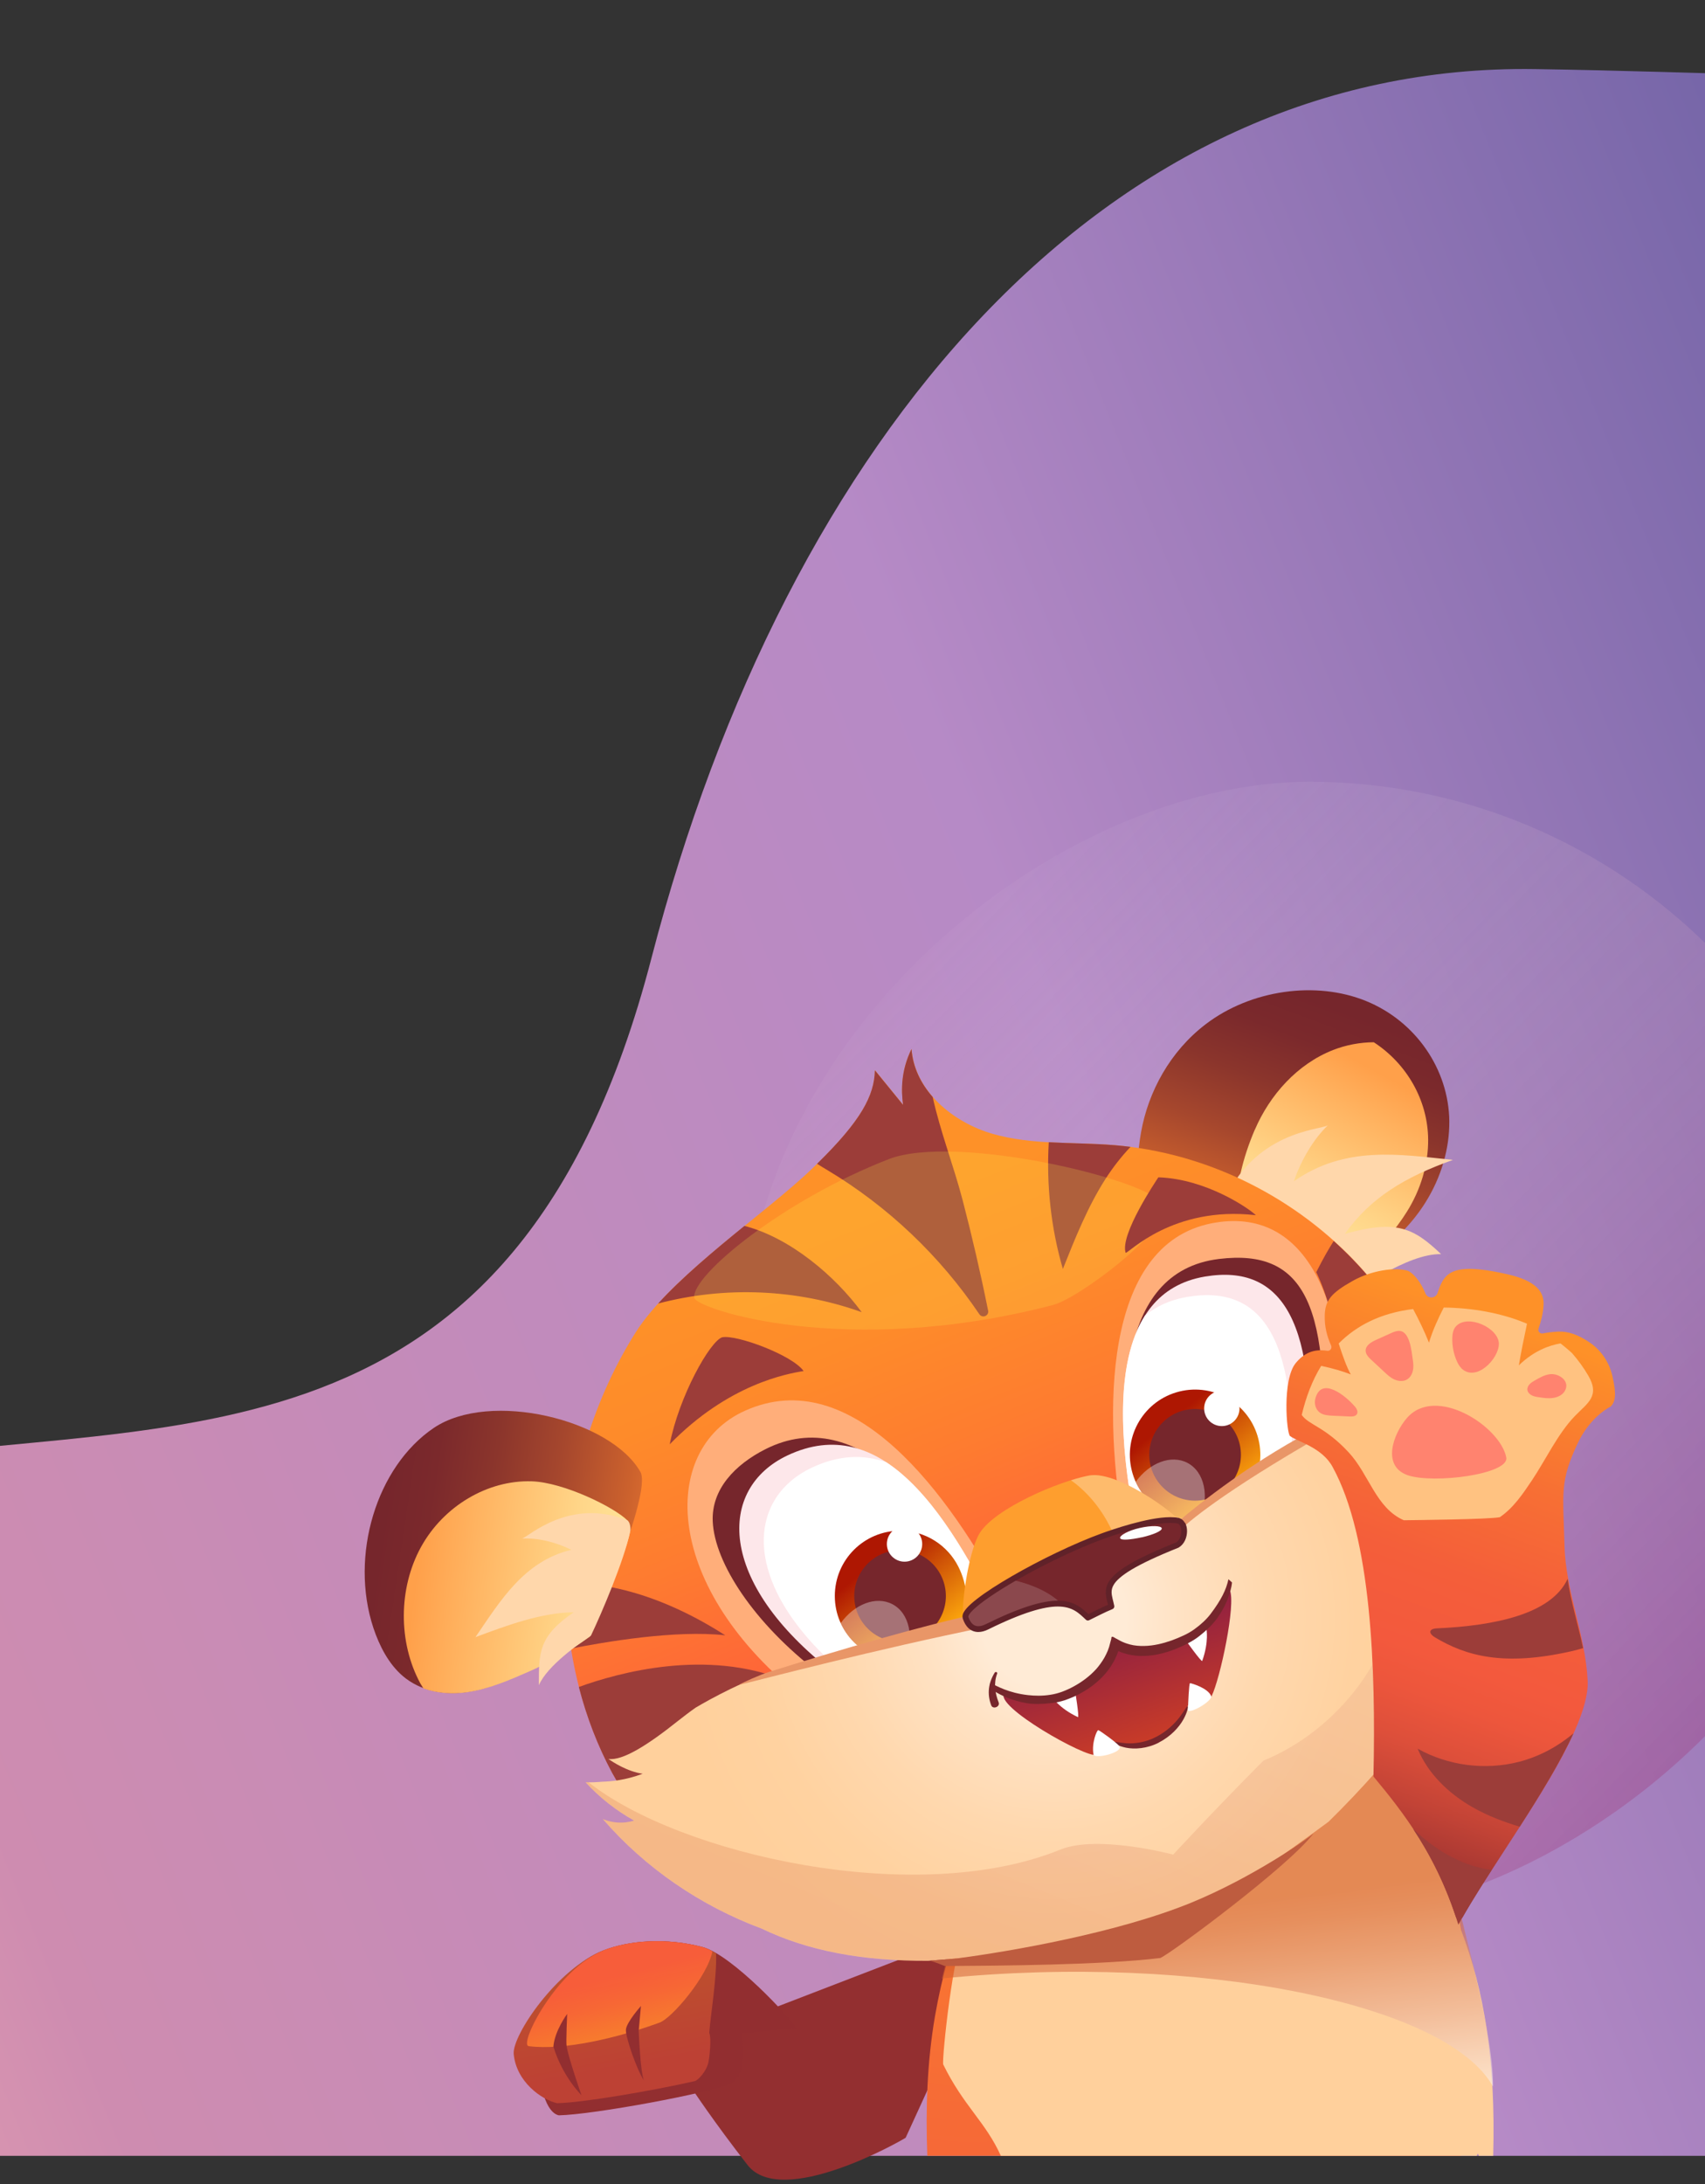 <svg width="360" height="461" viewBox="0 0 360 461" fill="none" xmlns="http://www.w3.org/2000/svg">
<rect x="0" y="0" width="360" height="461" fill="#333333" stroke="none"/>
<path d="M482 455V0C459.499 22.317 396.421 15.658 324.11 14.582C233.721 13.238 166.22 91.749 137.539 202.257C108.858 312.765 35.562 298.246 -30.491 308.732C-83.333 317.121 -125.515 409.739 -140 455H482Z" fill="url(#paint0_linear_2061_2)"/>
<rect x="396" y="165" width="240" height="239" rx="119.5" transform="rotate(90 396 165)" fill="url(#paint1_linear_2061_2)"/>
<path d="M191.249 451.164C190.11 451.935 165.033 466.147 157.848 456.947C150.664 447.747 146.125 440.843 146.125 440.843L158.129 425.807L212.435 404.901L191.231 451.164H191.249Z" fill="#932F30"/>
<path d="M308.457 454.972C309.647 451.561 310.452 448.449 310.732 445.776C312.483 429.863 309.034 405.23 304.028 385.045L286.418 361.659C269.001 370.451 250.306 376.394 231.365 378.679C225.921 379.33 220.478 379.611 215.051 379.594C206.369 393.643 200.224 409.239 197.406 425.591C195.743 435.244 195.428 445.178 195.796 454.99H308.457V454.972Z" fill="url(#paint2_radial_2061_2)"/>
<path d="M211.344 454.989H311.81C311.88 454.831 311.968 454.655 312.038 454.497C312.108 454.655 312.178 454.831 312.249 454.989H315.282C315.825 434.67 313.371 420.182 308.496 407.344C307.287 399.775 305.726 392.171 303.973 385.128L290.472 367.25C288.053 366.144 285.475 365.564 282.793 365.933C279.847 366.32 277.164 367.812 274.552 369.252C250.917 382.441 227.3 395.63 203.665 408.802C201.421 410.048 198.808 434.775 199.159 435.724C203.454 444.487 208.118 447.877 211.309 454.972L211.344 454.989Z" fill="#FFD09C"/>
<path d="M240.93 238.951C242.454 230.399 247.063 221.9 254.546 216.187C264.096 208.88 277.87 206.97 288.419 211.263C298.969 215.556 305.89 225.72 306.013 236.62C306.066 242.473 304.296 248.466 301.001 253.741C295.674 262.275 286.316 268.811 276.082 271.142C266.725 273.28 253.039 272.106 246.099 266.113C239.282 260.242 239.475 247.134 240.93 238.951Z" fill="url(#paint3_linear_2061_2)"/>
<path d="M264.937 238.477C268.109 231.065 273.927 224.581 281.445 221.619C284.178 220.55 287.122 219.99 290.066 219.972C297.076 224.528 301.457 232.239 301.545 240.44C301.597 245.68 300.002 251.059 297.023 255.791C292.239 263.449 283.898 270.809 274.716 272.894C272.14 273.472 269.108 272.281 266.094 272.281C259.102 262.765 259.838 250.411 264.92 238.477H264.937Z" fill="url(#paint4_linear_2061_2)"/>
<path d="M259.925 265.85C260.206 265.009 258.243 254.564 258.103 254.337C264.517 238.723 278.711 238.495 280.358 237.514C277.327 240.423 274.698 244.891 273.191 249.325C284.056 241.684 295.604 243.664 306.784 244.804C296.603 248.431 289.383 252.777 283.951 260.417C294.868 257.368 298.46 259.156 304.278 264.693C297.269 264.5 286.176 272.421 282.794 274.945C275.329 272.334 260.416 275.348 257.91 274.401C257.91 272.018 259.54 267.637 259.925 265.867V265.85Z" fill="#FFD7AB"/>
<path d="M310.972 326.009C297.689 340.659 280.568 352.505 264.726 362.038C239.001 377.494 210.35 384.574 181.138 389.866C169.011 392.056 156.762 393.879 144.443 395.246C138.888 389.673 133.893 382.734 129.302 374.2C113.969 345.741 117.14 308.345 134.174 281.271C141.604 269.477 161.423 256.299 171.429 246.696C181.716 236.83 184.59 231.415 184.747 225.878C186.728 228.314 188.708 230.749 190.688 233.168C190.267 229.978 190.267 225.878 192.475 221.392C193.124 230.241 201.237 236.9 209.579 239.301C217.92 241.702 226.752 240.983 235.374 241.702C254.159 243.261 272.349 251.988 285.667 265.78C298.968 279.588 307.274 298.356 308.606 317.65L310.989 326.009H310.972Z" fill="url(#paint5_linear_2061_2)"/>
<path d="M119.875 342.656L124.011 334.368C124.011 334.368 136.382 334.368 153.135 345.145C142.673 343.953 127.498 346.564 120.541 347.949C120.26 346.196 120.033 344.426 119.857 342.656H119.875Z" fill="#9C3D39"/>
<path d="M165.91 354.731C155.465 370.502 141.919 375.969 130.424 376.215C130.301 376.004 129.39 374.427 129.267 374.2C126.183 368.469 123.852 362.353 122.223 356.045C130.669 352.978 149.262 347.896 165.892 354.713L165.91 354.731Z" fill="#9C3D39"/>
<path d="M283.583 313.655C286.439 273.998 275.487 254.301 255.79 258.192C232.816 262.73 232.799 298.304 237.443 323.854C242.086 349.403 283.583 313.655 283.583 313.655Z" fill="#FFAE7A"/>
<path d="M283.074 311.587C284.441 292.328 282.496 278.029 277.922 268.496C279.394 265.552 280.691 263.344 281.602 261.924C282.986 263.169 284.353 264.465 285.65 265.815C298.951 279.623 307.257 298.391 308.589 317.685L310.972 326.044C307.59 329.777 303.962 333.316 300.16 336.699C287.998 333.492 277.116 327.691 271.035 320.804C277.922 316.108 283.074 311.604 283.074 311.604V311.587Z" fill="#9C3D39"/>
<path d="M278.922 310.781C281.217 275.926 275.785 263.466 257.385 265.709C235.252 268.391 235.988 297.568 239.896 319.21C243.821 340.869 278.922 310.781 278.922 310.781Z" fill="#76262C"/>
<path d="M276.03 312.13C278.448 279.326 270.913 266.656 254.423 269.425C234.534 272.772 235.462 298.777 239.388 319.911C243.313 341.045 276.03 312.13 276.03 312.13Z" fill="#FDE7EA"/>
<path d="M250.69 273.718C247.045 274.331 244.101 275.715 241.753 277.678C235.339 287.789 236.618 305.05 239.387 319.911C242.506 336.698 263.763 321.926 272.402 315.127C274.522 283.303 266.987 270.984 250.707 273.718H250.69Z" fill="white"/>
<path d="M169.905 358.656C139.834 335.157 139.151 305.979 157.218 297.778C179.982 287.457 200.379 315.127 212.646 338.398C224.913 361.653 169.923 358.656 169.923 358.656H169.905Z" fill="#FFAE7A"/>
<path d="M172.85 353.048C159.199 342.604 150.875 329.864 150.489 321.102C150.191 314.303 155.203 309.098 161.617 305.856C181.419 295.868 198.364 318.596 208.458 337.89C218.552 357.184 172.832 353.048 172.832 353.048H172.85Z" fill="#76262C"/>
<path d="M176.038 353.048C151.154 333.825 151.557 314.11 166.277 307.171C185.992 297.866 199.538 319.227 209.298 338.118C219.077 357.009 176.038 353.048 176.038 353.048Z" fill="#FDE7EA"/>
<path d="M187.114 308.608C182.365 306.943 177.16 307.049 171.43 309.747C157.341 316.389 156.395 334.771 178.212 353.206C186.799 353.715 217.746 354.433 209.299 338.118C203.429 326.78 196.209 314.566 187.114 308.608Z" fill="white"/>
<path d="M135.208 310.641C128.935 299.618 103.472 293.362 91.591 301.371C79.465 309.554 73.805 328.34 78.834 343.568C80.131 347.458 82.093 351.191 85.002 353.697C88.77 356.939 93.764 357.78 98.408 357.149C103.052 356.518 107.45 354.538 111.796 352.593C115.564 350.893 120.19 348.317 124.536 345.022C124.536 345.022 137.819 315.214 135.208 310.623V310.641Z" fill="url(#paint6_linear_2061_2)"/>
<path style="mix-blend-mode:multiply" opacity="0.54" d="M306.013 393.721L290.522 367.155C288.103 366.051 285.527 365.473 282.846 365.841C279.902 366.226 277.221 367.716 274.61 369.153C250.988 382.313 227.383 395.473 203.761 408.616C203.376 408.827 202.517 408.739 201.431 408.546C200.467 411.525 199.608 414.539 198.872 417.571C253.038 412.156 305.505 422.846 315.248 440.387C315.195 427.858 309.009 407.898 305.995 393.721H306.013Z" fill="url(#paint7_linear_2061_2)"/>
<path d="M255.646 320.423C263.031 318.595 267.535 311.128 265.708 303.744C263.88 296.359 256.413 291.855 249.029 293.682C241.644 295.509 237.14 302.977 238.967 310.361C240.794 317.746 248.262 322.25 255.646 320.423Z" fill="url(#paint8_linear_2061_2)"/>
<path d="M242.665 307.048C242.665 312.393 246.993 316.721 252.338 316.721C257.683 316.721 262.011 312.393 262.011 307.048C262.011 301.703 257.683 297.375 252.338 297.375C246.993 297.375 242.665 301.703 242.665 307.048Z" fill="#76262C"/>
<g style="mix-blend-mode:overlay" opacity="0.35">
<path d="M239.808 312.743C242.699 308.731 247.273 306.943 250.725 308.748C254.352 310.658 255.421 315.863 253.336 320.769C253.003 320.787 252.67 320.822 252.337 320.822C246.765 320.822 241.981 317.51 239.808 312.743Z" fill="white"/>
</g>
<path d="M176.267 336.856C176.267 344.462 182.435 350.63 190.04 350.63C197.646 350.63 203.989 344.602 203.989 336.979C203.989 334.753 203.288 332.528 202.36 330.67C200.099 326.167 195.438 323.065 190.04 323.065C182.435 323.065 176.267 329.233 176.267 336.839V336.856Z" fill="url(#paint9_linear_2061_2)"/>
<path d="M180.367 336.856C180.367 342.201 184.696 346.529 190.04 346.529C195.385 346.529 199.713 342.201 199.713 336.856C199.713 331.511 195.385 327.183 190.04 327.183C184.696 327.183 180.367 331.511 180.367 336.856Z" fill="#76262C"/>
<g style="mix-blend-mode:overlay" opacity="0.35">
<path d="M177.511 342.569C180.402 338.556 184.976 336.768 188.428 338.573C192.056 340.484 193.124 345.688 191.039 350.595C190.706 350.612 190.373 350.647 190.04 350.647C184.468 350.647 179.684 347.335 177.511 342.569Z" fill="white"/>
</g>
<path d="M308.589 317.65C307.958 308.503 304.471 297.971 300.914 289.542C289.961 294.799 251.286 317.002 231.607 334.263C231.607 334.263 192.038 343.831 162.3 353.154C155.291 355.344 146.879 360.408 146.879 360.408C145.477 361.39 144.268 362.336 143.147 363.212C136.715 368.347 131.458 371.641 128.462 371.238C129.338 371.852 132.475 373.919 135.699 374.357C132.089 375.724 128.97 375.987 127.147 376.04C125.991 376.145 124.817 376.197 123.643 376.162C126.604 379.387 130.074 382.12 133.894 384.241C131.739 384.924 129.355 384.802 127.288 383.925C136.277 394.3 147.948 402.255 160.811 407.039C170.677 411.788 182.172 413.891 195.911 413.839C213.996 412.612 240.089 408.108 254.458 403.149C260.486 398.821 270.895 391.566 280.499 384.486C294.851 370.45 306.907 354.1 308.624 349.123C319.699 316.984 308.572 317.668 308.572 317.668L308.589 317.65Z" fill="url(#paint10_radial_2061_2)"/>
<path d="M162.423 352.856C177.125 348.247 194.754 343.042 207.634 340.326C207.914 341.307 208.16 342.324 208.353 343.358C185.063 348.054 160.67 354.503 156.026 355.607C156.868 355.064 160.477 353.469 162.423 352.856Z" fill="#E99667"/>
<path d="M275.662 304.945C282.934 300.915 287.858 299.075 292.94 297.147C294.22 296.674 295.376 296.254 296.393 295.886C297.409 295.535 298.32 295.29 299.039 295.044C300.493 294.571 301.282 294.273 301.264 294.203C301.247 294.116 300.405 294.256 298.898 294.571C298.145 294.746 297.216 294.922 296.165 295.202C295.113 295.518 293.939 295.885 292.625 296.289C287.403 298.006 281.795 299.25 274.47 303.316C260.206 311.219 249.306 320.682 248.132 321.663C246.94 322.627 248.868 323.17 248.955 323.205C249.586 322.382 255.79 316.581 275.662 304.945Z" fill="#E99667"/>
<path style="mix-blend-mode:multiply" opacity="0.25" d="M295.376 330.898C295.639 348.86 282.304 365.262 266.777 371.588C257.104 381.261 247.711 391.425 247.711 391.425C247.711 391.425 231.782 387.167 223.914 390.356C193.405 402.781 143.532 391.425 124.238 376.145C124.046 376.145 123.835 376.145 123.643 376.145C126.604 379.369 130.074 382.103 133.894 384.223C131.739 384.906 129.355 384.784 127.288 383.908C136.277 394.282 147.948 402.238 160.811 407.022C170.677 411.771 182.172 413.873 195.911 413.821C209.737 412.875 228.242 410.018 242.63 406.513C247.922 405.094 251.917 403.937 253.757 403.359C253.827 403.342 253.897 403.306 253.967 403.289C254.335 403.079 254.738 402.851 255.177 402.606C261.292 398.242 271.263 391.285 280.481 384.468C294.833 370.449 306.872 354.117 308.589 349.123C308.589 349.105 308.589 349.07 308.607 349.053C308.905 348.194 309.185 347.37 309.448 346.547C309.536 346.266 309.623 346.004 309.711 345.741C309.886 345.162 310.061 344.602 310.236 344.058C310.324 343.778 310.412 343.498 310.482 343.235C310.692 342.551 310.885 341.885 311.06 341.237C311.165 340.851 311.27 340.483 311.358 340.115C311.428 339.818 311.516 339.537 311.586 339.239C311.691 338.819 311.796 338.398 311.901 337.995C311.936 337.872 311.954 337.75 311.989 337.627C312.217 336.663 312.409 335.752 312.585 334.876L295.359 330.915L295.376 330.898Z" fill="url(#paint11_linear_2061_2)"/>
<path d="M249.359 321.838C251.006 321.4 236.409 310.238 230.012 311.412C223.599 312.586 210.14 318.334 206.863 323.556C204.901 326.692 203.359 335.542 203.323 340.028C203.288 343.007 204.024 343.042 205.356 341.956C208.668 339.222 229.049 327.236 249.359 321.856V321.838Z" fill="#FE9E2E"/>
<path opacity="0.3" d="M236.023 326.219C233.412 318.316 228.47 314.058 226.122 312.411C227.577 311.955 228.908 311.604 230.012 311.412C236.426 310.238 251.006 321.4 249.359 321.838C244.855 323.03 240.351 324.555 236.023 326.219Z" fill="white"/>
<path d="M232.921 324.169C235.111 323.38 244.329 320.138 248.692 320.945C250.41 321.26 250.515 324.905 248.587 326.097C231.431 332.966 233.902 335.314 234.638 339.082C232.991 339.748 231.256 340.676 229.661 341.448C226.805 338.661 223.861 335.717 208.353 343.375C206.232 344.427 204.567 343.761 203.831 341.395C203.008 338.784 220.794 328.585 232.921 324.187V324.169Z" fill="#76262C"/>
<path opacity="0.16" d="M208.353 343.358C206.233 344.409 204.568 343.743 203.832 341.378C203.429 340.063 207.687 336.856 213.575 333.404C217.956 334.351 221.934 336.191 224.09 338.504C221.058 338.258 216.414 339.362 208.353 343.358Z" fill="white"/>
<path d="M250.2 321.435C249.92 320.927 249.447 320.471 248.798 320.349C248.273 320.244 247.694 320.208 247.081 320.208C244.628 320.208 241.543 320.892 238.81 321.645C236.076 322.399 233.693 323.24 232.711 323.591C226.736 325.764 219.446 329.303 213.61 332.685C210.701 334.368 208.143 336.015 206.321 337.434C205.392 338.153 204.656 338.801 204.13 339.397C203.604 340.01 203.236 340.519 203.219 341.185L203.271 341.553C203.552 342.446 203.972 343.165 204.533 343.673C205.094 344.181 205.812 344.444 206.566 344.444C207.232 344.444 207.933 344.251 208.651 343.901C215.994 340.273 220.48 339.064 223.336 339.064C224.913 339.064 226 339.415 226.911 339.923C227.805 340.431 228.523 341.132 229.277 341.85C229.452 342.026 229.732 342.078 229.96 341.956C231.555 341.185 233.29 340.256 234.902 339.607C235.165 339.502 235.322 339.222 235.27 338.924C235.042 337.802 234.709 336.874 234.709 336.05C234.709 335.524 234.814 335.034 235.165 334.455C235.673 333.597 236.794 332.545 238.932 331.266C241.07 329.987 244.242 328.48 248.833 326.64L248.921 326.587C250.13 325.834 250.621 324.432 250.638 323.17C250.638 322.539 250.516 321.926 250.235 321.4L250.2 321.435ZM248.29 325.553C242.174 328.007 238.529 329.882 236.374 331.511C235.287 332.335 234.569 333.089 234.113 333.842C233.658 334.596 233.482 335.349 233.482 336.05C233.482 336.996 233.745 337.855 233.956 338.696C232.554 339.292 231.117 340.028 229.802 340.676C229.137 340.045 228.418 339.38 227.507 338.854C226.438 338.241 225.106 337.837 223.354 337.837C220.147 337.837 215.556 339.134 208.125 342.797C207.53 343.095 207.021 343.217 206.583 343.217C206.093 343.217 205.707 343.077 205.357 342.762C205.006 342.446 204.673 341.921 204.445 341.185C204.445 341.185 204.586 340.694 205.059 340.203C205.865 339.309 207.389 338.083 209.387 336.751C215.363 332.721 225.457 327.516 233.167 324.73C234.131 324.379 236.479 323.556 239.16 322.802C241.841 322.066 244.873 321.418 247.116 321.418C247.677 321.418 248.185 321.453 248.606 321.54C248.816 321.575 249.009 321.716 249.166 322.013C249.324 322.311 249.429 322.732 249.429 323.205C249.429 324.134 249.026 325.133 248.308 325.571L248.29 325.553Z" fill="#602229"/>
<path d="M307.38 404.481C302.981 391.286 296.585 382.839 289.996 374.936C290.504 352.032 289.558 324.59 281.409 309.677C279.219 305.524 274.084 304.315 272.384 303.088C271.666 302.58 270.667 291.189 273.611 287.65C276.117 284.618 278.798 284.898 280.235 285.091C280.849 285.179 281.304 284.565 281.059 283.987C280.13 281.867 279.674 280.009 279.709 277.714C279.762 274.419 281.094 272.877 285.65 270.318C289.558 268.128 294.622 267.374 297.286 268.216C298.548 268.776 300.072 270.739 300.966 272.982C301.421 274.156 303.121 274.104 303.524 272.912C303.98 271.545 304.436 270.336 305.277 269.442C306.959 267.655 310.218 267.112 318.262 268.934C324.518 270.353 326.025 272.772 325.92 275.365C325.832 277.293 325.324 279.01 324.851 280.395C324.658 280.973 325.149 281.534 325.745 281.429C326.656 281.253 327.83 281.096 329.074 281.043C330.949 280.973 333.122 281.569 335.821 283.461C338.151 285.091 339.781 287.579 340.43 290.348C341.376 294.379 341.06 295.833 340.097 296.85C338.677 297.551 335.4 299.881 333.21 304.437C329.284 312.674 330.038 314.987 330.336 326.202C330.581 335.875 334.752 345.023 335.225 354.696C335.803 366.086 317.228 389.866 308.817 404.656C308.484 405.252 307.59 405.164 307.38 404.499V404.481Z" fill="url(#paint12_linear_2061_2)"/>
<path d="M307.924 406.216C305.365 397.98 302.053 391.566 298.373 386.011C303.718 391.093 309.396 393.967 314.968 394.65C312.234 398.873 309.746 402.834 307.924 406.216Z" fill="#9C3D39"/>
<path d="M112.269 312.638C119.016 312.849 129.74 318.123 132.492 320.91C132.772 321.19 133.175 322.644 132.982 323.503C131.791 329.304 124.571 345.39 124.571 345.39C120.208 348.58 115.564 351.086 111.814 352.733C107.468 354.643 103.069 356.553 98.425 357.184C95.411 357.587 92.257 357.377 89.401 356.343C89.19 355.992 88.963 355.659 88.752 355.291C84.056 346.652 84.108 335.209 88.875 326.535C93.641 317.86 102.964 312.34 112.269 312.638Z" fill="url(#paint13_linear_2061_2)"/>
<path d="M241.104 324.449C238.686 324.975 236.706 325.15 236.513 324.642C236.303 324.116 238.195 323.03 240.649 322.487C243.12 321.926 245.205 321.996 245.293 322.557C245.398 323.1 243.505 323.906 241.087 324.467L241.104 324.449Z" fill="#FEFEFE"/>
<path d="M257.98 300.985C260.041 300.985 261.712 299.314 261.712 297.252C261.712 295.191 260.041 293.52 257.98 293.52C255.918 293.52 254.247 295.191 254.247 297.252C254.247 299.314 255.918 300.985 257.98 300.985Z" fill="white"/>
<path d="M190.986 329.601C193.048 329.601 194.719 327.93 194.719 325.869C194.719 323.807 193.048 322.136 190.986 322.136C188.925 322.136 187.254 323.807 187.254 325.869C187.254 327.93 188.925 329.601 190.986 329.601Z" fill="white"/>
<path d="M224.422 267.83C221.899 259.173 220.917 250.078 221.443 241.071C226.069 241.334 230.748 241.316 235.374 241.702C236.478 241.789 237.6 241.912 238.704 242.052C236.724 244.138 234.954 246.433 233.394 248.851C229.627 254.757 227.016 261.311 224.422 267.812V267.83Z" fill="#9C3D39"/>
<path d="M172.499 245.645C181.892 236.445 184.59 231.222 184.731 225.895C186.711 228.331 188.691 230.767 190.671 233.185C190.251 229.996 190.251 225.895 192.459 221.409C192.739 225.247 194.421 228.664 196.927 231.52C198.539 238.828 201.343 246.013 203.236 253.232C205.251 260.96 207.056 268.759 208.633 276.609C208.861 277.713 207.407 278.309 206.776 277.363C198.469 265.061 187.464 254.599 174.725 246.976C173.989 246.538 173.253 246.1 172.517 245.627L172.499 245.645Z" fill="#9C3D39"/>
<path d="M138.958 275.12C143.97 269.617 150.717 263.992 157.183 258.735C166.838 261.223 176.336 269.319 181.944 276.942C168.24 272.018 153.03 271.405 138.958 275.12Z" fill="#9C3D39"/>
<g style="mix-blend-mode:screen" opacity="0.19">
<path d="M222.477 275.383C227.874 273.963 248.272 258.717 245.433 254.074C242.226 248.816 201.571 239.213 187.639 244.646C165.332 253.32 146.003 269.197 146.581 273.893C146.861 276.206 178.632 286.861 222.494 275.383H222.477Z" fill="#FFF64D"/>
</g>
<path d="M253.72 358.885C253.002 359.621 250.899 359.516 250.741 360.147C249.812 363.616 247.885 365.474 244.906 367.191C240.682 369.627 236.126 368.663 235.057 367.682C234.602 367.261 231.833 368.786 231.395 370.346C229.537 371.169 209.648 360.024 212.083 357.343C222.773 361.005 233.024 355.24 235.6 347.127C236.109 347.056 251.267 352.892 259.661 335.578C261.01 338.522 257.628 354.329 255.823 357.974C255.472 358.657 254.158 358.99 253.755 358.903L253.72 358.885Z" fill="url(#paint14_linear_2061_2)"/>
<path d="M210.542 353.225C209.788 355.223 210.068 357.308 210.857 359.288C211.225 360.234 209.63 360.848 209.28 359.901C208.386 357.501 208.684 355.205 210.016 353.032C210.174 352.752 210.664 352.909 210.542 353.225Z" fill="#76262C"/>
<path d="M254.719 343.762C254.719 343.762 255.315 346.408 253.843 350.544C253.721 350.912 250.233 346.022 250.233 346.022L254.719 343.762Z" fill="white"/>
<path d="M222.212 358.254C222.212 358.254 223.649 360.55 227.592 362.407C227.942 362.565 226.961 356.624 226.961 356.624L222.212 358.254Z" fill="white"/>
<path d="M244.713 367.77C242.207 369.084 239.509 369.224 237.721 368.856C235.916 368.471 234.988 367.805 235.04 367.682C235.128 367.472 236.162 367.805 237.844 367.927C239.509 368.033 241.857 367.77 244.118 366.578C246.378 365.421 248.06 363.739 249.077 362.39C250.111 361.041 250.566 360.059 250.759 360.129C250.899 360.164 250.759 361.303 249.865 362.898C248.989 364.475 247.254 366.455 244.731 367.735L244.713 367.77Z" fill="#76262C"/>
<path d="M259.381 333.283C258.925 335.491 257.839 337.681 255.613 340.625C254.737 341.782 253.563 342.868 252.196 343.849C250.864 344.831 249.182 345.549 247.36 346.233C245.555 346.864 243.592 347.354 241.577 347.389C240.578 347.407 239.561 347.337 238.58 347.074C238.089 346.934 237.599 346.794 237.143 346.583L236.968 346.513L236.565 346.32L235.811 345.9C235.356 345.742 234.62 344.953 234.637 345.9L234.182 347.582L233.884 348.423C233.673 348.896 233.463 349.37 233.2 349.825C232.692 350.719 232.079 351.56 231.413 352.314C230.046 353.803 228.416 354.995 226.752 355.906C225.928 356.362 225.069 356.747 224.228 357.062C223.404 357.36 222.581 357.571 221.757 357.693C220.11 357.956 218.498 357.921 217.061 357.763C212.978 357.308 210.437 355.853 209.105 355.17C209.035 355.52 208.982 355.871 208.947 356.204C209.21 356.414 209.526 356.642 209.911 356.905C211.366 357.834 213.679 358.92 216.763 359.463C218.305 359.726 220.11 359.656 221.985 359.446C222.914 359.358 223.878 359.148 224.859 358.832C225.788 358.499 226.734 358.131 227.663 357.641C229.52 356.694 231.343 355.415 232.937 353.733C233.726 352.892 234.444 351.928 235.04 350.877C235.356 350.351 235.601 349.79 235.846 349.229L236.127 348.458L236.32 348.546C236.898 348.809 237.494 348.984 238.089 349.142C239.281 349.44 240.49 349.527 241.647 349.492C243.977 349.422 246.133 348.826 248.06 348.09C249.024 347.705 249.935 347.302 250.794 346.846C251.67 346.39 252.529 345.865 253.248 345.286C254.72 344.13 256.069 342.833 256.98 341.571C258.803 339.013 259.644 336.595 259.994 334.895C260.064 334.544 260.099 334.264 260.134 334.001C259.889 333.756 259.626 333.528 259.363 333.3L259.381 333.283Z" fill="#76262C"/>
<path d="M244.995 413.243C232.798 414.732 210.894 414.872 199.485 414.943C197.856 414.242 196.682 413.926 196.384 413.803C199.082 413.593 201.641 413.383 201.939 413.348C213.364 411.858 236.058 407.915 251.601 401.537C264.254 396.35 276.135 388.131 277.361 386.922C272.35 393.686 247.308 412.261 244.995 413.243Z" fill="#BE5C3F"/>
<path d="M299.319 369.065C305.733 372.657 313.549 373.674 320.681 371.851C324.939 370.765 328.9 368.645 332.247 365.806C329.513 371.816 325.255 378.756 320.874 385.538C317.439 384.504 314.092 383.224 310.973 381.454C305.943 378.598 301.51 374.392 299.319 369.048V369.065Z" fill="#9C3D39"/>
<path d="M331.002 333.247C331.685 338.118 333.227 342.955 334.261 347.844C333.455 348.089 332.649 348.3 331.825 348.492C317.438 351.769 309.482 349.456 303.034 345.601C301.527 344.707 301.667 343.743 303.419 343.673C315.668 343.113 327.549 340.659 330.984 333.247H331.002Z" fill="#9C3D39"/>
<path d="M121.171 340.273C114.232 340.361 107.064 343.042 100.388 345.53C105.645 337.855 110.639 329.479 120.645 327.095C117.368 325.466 113.478 324.519 110.254 324.73C111.673 324.256 120.312 316.038 132.456 320.874C133.14 321.33 133.14 322.784 133.105 323.03C131.755 329.461 127.006 340.519 124.781 345.197C122.38 346.81 115.563 351.524 113.776 355.677C113.776 348.807 113.688 345.338 121.153 340.273H121.171Z" fill="#FFD7AB"/>
<path d="M278.974 288.28C281.357 288.771 283.67 289.454 285.212 290.085C284.353 288.56 283.407 285.914 282.654 283.549C286.421 279.746 291.556 277.117 298.372 276.276C299.582 278.537 300.773 281.008 301.72 283.373C302.473 280.85 303.682 278.204 304.839 275.961C310.779 276.031 317.018 277.082 322.415 279.378C321.749 282.515 321.083 285.792 320.698 288.157C323.905 285.056 327.147 283.934 329.495 283.531C330.301 284.162 331.107 284.828 331.913 285.564C333.175 287.018 334.314 288.56 335.295 290.225C337.959 294.711 335.155 296.113 332.439 298.952C328.899 302.65 326.323 308.152 323.484 312.393C321.557 315.267 319.576 318.228 316.685 320.209C314.494 320.664 299.266 320.822 296.41 320.857C290.522 318.298 289.085 311.184 284.774 306.54C279.71 301.073 276.363 300.792 274.855 298.637C275.732 294.887 277.063 291.364 278.974 288.245V288.28Z" fill="#FFC281"/>
<path d="M318.035 307.574C316.738 301.038 303.122 292.223 297.024 299.32C294.15 302.667 291.697 309.449 297.252 311.359C302.702 313.217 318.736 311.149 318.035 307.591V307.574Z" fill="#FF836F"/>
<path d="M308.519 288.718C308.134 288.333 307.871 287.86 307.643 287.369C306.924 285.792 306.591 284.057 306.644 282.34C306.679 281.446 306.837 280.517 307.468 279.869C309.974 277.293 316.422 280.272 316.475 283.584C316.527 286.738 311.638 291.873 308.502 288.736L308.519 288.718Z" fill="#FF836F"/>
<path d="M330.371 293.625C329.863 294.449 328.864 294.922 327.883 295.044C326.901 295.185 325.902 295.044 324.903 294.887C324.395 294.817 323.887 294.729 323.431 294.501C322.976 294.273 322.59 293.888 322.503 293.397C322.433 292.942 322.643 292.468 322.976 292.135C323.291 291.802 323.712 291.557 324.132 291.312C325.079 290.769 326.043 290.225 327.129 290.05C329.109 289.717 331.668 291.522 330.371 293.607V293.625Z" fill="#FF836F"/>
<path d="M298.303 286.948C298.425 287.754 298.495 288.561 298.303 289.349C298.127 290.138 297.637 290.891 296.901 291.242C296.112 291.61 295.148 291.487 294.36 291.119C293.571 290.751 292.923 290.155 292.292 289.559C291.398 288.718 290.487 287.895 289.593 287.054C288.98 286.493 288.331 285.827 288.349 285.021C288.367 283.917 289.558 283.233 290.574 282.778C291.591 282.322 292.607 281.866 293.606 281.411C294.097 281.183 294.622 280.955 295.166 280.903C297.707 280.622 298.04 285.284 298.303 286.966V286.948Z" fill="#FF836F"/>
<path d="M286.035 296.797C286.438 297.27 286.824 297.954 286.491 298.479C286.193 298.952 285.492 298.987 284.914 298.952C283.757 298.9 282.601 298.847 281.427 298.795C280.445 298.742 279.411 298.69 278.64 298.111C277.782 297.463 277.466 296.271 277.712 295.255C278.938 290.296 284.213 294.677 286.035 296.815V296.797Z" fill="#FF836F"/>
<path d="M265.148 256.474C247.589 254.442 238.266 264.57 237.671 264.413C236.426 260.54 244.154 249.149 244.575 248.483C254.704 248.799 263.799 255.107 265.165 256.474H265.148Z" fill="#9C3D39"/>
<path d="M152.539 282.235C155.483 281.656 167.276 285.967 169.677 289.367C166.155 289.928 153.748 292.153 141.411 304.823C143.339 294.817 149.893 283.006 152.539 282.217V282.235Z" fill="#9C3D39"/>
<path d="M168.153 428.138C166.979 425.912 154.537 412.594 148.386 410.947C140.763 408.914 132.877 409.51 127.427 411.631C117.596 415.468 112.602 427.823 112.97 431.748C113.531 437.583 114.652 445.697 117.982 446.45C125.359 446.31 150.033 441.701 154.186 439.791C158.339 437.881 156.605 429.084 156.605 429.084L168.153 428.138Z" fill="#922E30"/>
<path d="M149.736 428.979C150.297 430.381 149.736 434.534 149.596 435.165C149.175 437.233 147.335 439.09 146.687 439.231C137.574 441.298 123.012 443.787 117.632 443.892C114.303 443.138 109.011 439.353 108.467 433.518C108.099 429.592 117.615 415.486 127.428 411.648C132.861 409.528 140.764 408.932 148.387 410.965C149.228 411.192 150.192 411.648 151.191 412.261C151.401 417.098 150.034 425.387 149.754 428.997L149.736 428.979Z" fill="url(#paint15_linear_2061_2)"/>
<path opacity="0.88" d="M127.411 411.63C132.843 409.51 140.746 408.914 148.369 410.947C149 411.122 149.701 411.438 150.419 411.823C149.456 417.028 141.745 426.158 139.134 426.929C130.582 430.03 119.244 432.817 111.639 431.853C109.431 431.573 117.597 415.486 127.428 411.648L127.411 411.63Z" fill="url(#paint16_linear_2061_2)"/>
<path d="M135.331 423.371L134.858 428.576C134.858 428.576 135.191 437.303 135.962 439.09C134.438 436.795 132.054 429.925 132.16 428.383C132.247 426.841 135.331 423.371 135.331 423.371Z" fill="#922E30"/>
<path d="M119.753 425.054C119.753 425.054 119.49 430.854 119.63 431.818C119.998 434.271 122.767 442.192 122.767 442.192C122.767 442.192 118.789 438.337 116.844 431.941C117.124 428.559 119.753 425.054 119.753 425.054Z" fill="#922E30"/>
<path d="M255.719 357.937C255.018 356.238 251.496 355.239 251.268 355.239C251.041 355.239 250.865 359.62 250.83 360.829C250.795 362.038 256.14 358.989 255.719 357.937Z" fill="white"/>
<path d="M230.888 370.275C230.432 367.944 231.606 365.07 231.904 365.158C232.202 365.228 235.619 367.664 236.303 368.487C237.407 369.819 231.098 371.361 230.87 370.292L230.888 370.275Z" fill="white"/>
<defs>
<linearGradient id="paint0_linear_2061_2" x1="503.543" y1="-92.255" x2="-277.214" y2="221.12" gradientUnits="userSpaceOnUse">
<stop offset="0.193" stop-color="#7364A7"/>
<stop offset="0.447" stop-color="#B68AC6"/>
<stop offset="0.767" stop-color="#CE8CB0"/>
<stop offset="0.947" stop-color="#FFB6B0"/>
</linearGradient>
<linearGradient id="paint1_linear_2061_2" x1="420.706" y1="382.209" x2="628.76" y2="169.755" gradientUnits="userSpaceOnUse">
<stop stop-color="white" stop-opacity="0"/>
<stop offset="1" stop-color="#8F2471" stop-opacity="0.5"/>
</linearGradient>
<radialGradient id="paint2_radial_2061_2" cx="0" cy="0" r="1" gradientUnits="userSpaceOnUse" gradientTransform="translate(205.581 388.262) rotate(180) scale(247.361 248.465)">
<stop stop-color="#FA7C30"/>
<stop offset="0.23" stop-color="#F66B36"/>
<stop offset="0.55" stop-color="#F3593D"/>
<stop offset="0.64" stop-color="#ED563C"/>
<stop offset="0.76" stop-color="#DD4F39"/>
<stop offset="0.9" stop-color="#C24336"/>
<stop offset="1" stop-color="#AB3933"/>
</radialGradient>
<linearGradient id="paint3_linear_2061_2" x1="283.425" y1="213.015" x2="266.602" y2="258.139" gradientUnits="userSpaceOnUse">
<stop stop-color="#76262C"/>
<stop offset="0.18" stop-color="#7B292C"/>
<stop offset="0.41" stop-color="#8B352C"/>
<stop offset="0.67" stop-color="#A6472D"/>
<stop offset="0.95" stop-color="#CB612D"/>
<stop offset="1" stop-color="#D3672E"/>
</linearGradient>
<linearGradient id="paint4_linear_2061_2" x1="273.594" y1="260.592" x2="291.977" y2="226.859" gradientUnits="userSpaceOnUse">
<stop stop-color="#FFE499"/>
<stop offset="0.26" stop-color="#FFD689"/>
<stop offset="0.76" stop-color="#FFB25F"/>
<stop offset="1" stop-color="#FFA04A"/>
</linearGradient>
<linearGradient id="paint5_linear_2061_2" x1="182.277" y1="250.429" x2="219.129" y2="341.605" gradientUnits="userSpaceOnUse">
<stop offset="0.06" stop-color="#FE9128"/>
<stop offset="0.3" stop-color="#FE8B2A"/>
<stop offset="0.61" stop-color="#FE7B30"/>
<stop offset="0.97" stop-color="#FE603A"/>
<stop offset="0.99" stop-color="#FF5E3B"/>
</linearGradient>
<linearGradient id="paint6_linear_2061_2" x1="80.28" y1="324.315" x2="132.647" y2="332.093" gradientUnits="userSpaceOnUse">
<stop stop-color="#76262C"/>
<stop offset="0.18" stop-color="#7B292C"/>
<stop offset="0.41" stop-color="#8B352C"/>
<stop offset="0.67" stop-color="#A6472D"/>
<stop offset="0.95" stop-color="#CB612D"/>
<stop offset="1" stop-color="#D3672E"/>
</linearGradient>
<linearGradient id="paint7_linear_2061_2" x1="259.908" y1="449.535" x2="253.879" y2="402.571" gradientUnits="userSpaceOnUse">
<stop stop-color="white"/>
<stop offset="0.02" stop-color="#FDFAF8"/>
<stop offset="0.39" stop-color="#E9B099"/>
<stop offset="0.68" stop-color="#DA7B53"/>
<stop offset="0.89" stop-color="#D15927"/>
<stop offset="1" stop-color="#CE4D17"/>
</linearGradient>
<linearGradient id="paint8_linear_2061_2" x1="259.93" y1="316.43" x2="246.612" y2="299.87" gradientUnits="userSpaceOnUse">
<stop stop-color="#FDA80D"/>
<stop offset="0.99" stop-color="#AE1702"/>
</linearGradient>
<linearGradient id="paint9_linear_2061_2" x1="197.681" y1="346.354" x2="184.328" y2="329.742" gradientUnits="userSpaceOnUse">
<stop stop-color="#FDA80D"/>
<stop offset="0.99" stop-color="#AE1702"/>
</linearGradient>
<radialGradient id="paint10_radial_2061_2" cx="0" cy="0" r="1" gradientUnits="userSpaceOnUse" gradientTransform="translate(222.477 341.342) scale(80.242 80.242)">
<stop offset="0.19" stop-color="#FFEBD6"/>
<stop offset="0.33" stop-color="#FFE2C4"/>
<stop offset="0.57" stop-color="#FFD8AE"/>
<stop offset="0.8" stop-color="#FFD2A0"/>
<stop offset="1" stop-color="#FFD09C"/>
</radialGradient>
<linearGradient id="paint11_linear_2061_2" x1="278.659" y1="209.861" x2="195.858" y2="412.226" gradientUnits="userSpaceOnUse">
<stop stop-color="white"/>
<stop offset="0.26" stop-color="#F3D4C7"/>
<stop offset="0.62" stop-color="#E49F82"/>
<stop offset="0.87" stop-color="#DB7D56"/>
<stop offset="1" stop-color="#D87146"/>
</linearGradient>
<linearGradient id="paint12_linear_2061_2" x1="320.155" y1="279.974" x2="278.973" y2="391.198" gradientUnits="userSpaceOnUse">
<stop stop-color="#FE9128"/>
<stop offset="0.05" stop-color="#FC8A2A"/>
<stop offset="0.26" stop-color="#F76F34"/>
<stop offset="0.45" stop-color="#F45E3A"/>
<stop offset="0.6" stop-color="#F3593D"/>
<stop offset="0.67" stop-color="#ED563C"/>
<stop offset="0.76" stop-color="#DD4F3A"/>
<stop offset="0.86" stop-color="#C24336"/>
<stop offset="0.97" stop-color="#9D3331"/>
<stop offset="1" stop-color="#932F30"/>
</linearGradient>
<linearGradient id="paint13_linear_2061_2" x1="131.721" y1="338.609" x2="87.788" y2="332.984" gradientUnits="userSpaceOnUse">
<stop stop-color="#FFE499"/>
<stop offset="0.26" stop-color="#FFD689"/>
<stop offset="0.76" stop-color="#FFB25F"/>
<stop offset="1" stop-color="#FFA04A"/>
</linearGradient>
<linearGradient id="paint14_linear_2061_2" x1="243.013" y1="367.051" x2="235.583" y2="346.391" gradientUnits="userSpaceOnUse">
<stop stop-color="#C83B28"/>
<stop offset="1" stop-color="#94223F"/>
</linearGradient>
<linearGradient id="paint15_linear_2061_2" x1="126.114" y1="403.184" x2="132.335" y2="436.514" gradientUnits="userSpaceOnUse">
<stop stop-color="#BD552D"/>
<stop offset="0.45" stop-color="#BD4F2E"/>
<stop offset="0.99" stop-color="#BD4134"/>
<stop offset="1" stop-color="#BD4134"/>
</linearGradient>
<linearGradient id="paint16_linear_2061_2" x1="133.824" y1="433.237" x2="129.671" y2="417.01" gradientUnits="userSpaceOnUse">
<stop stop-color="#FE9128"/>
<stop offset="0.01" stop-color="#FE9028"/>
<stop offset="0.66" stop-color="#FE6B35"/>
<stop offset="1" stop-color="#FF5E3B"/>
</linearGradient>
</defs>
</svg>
